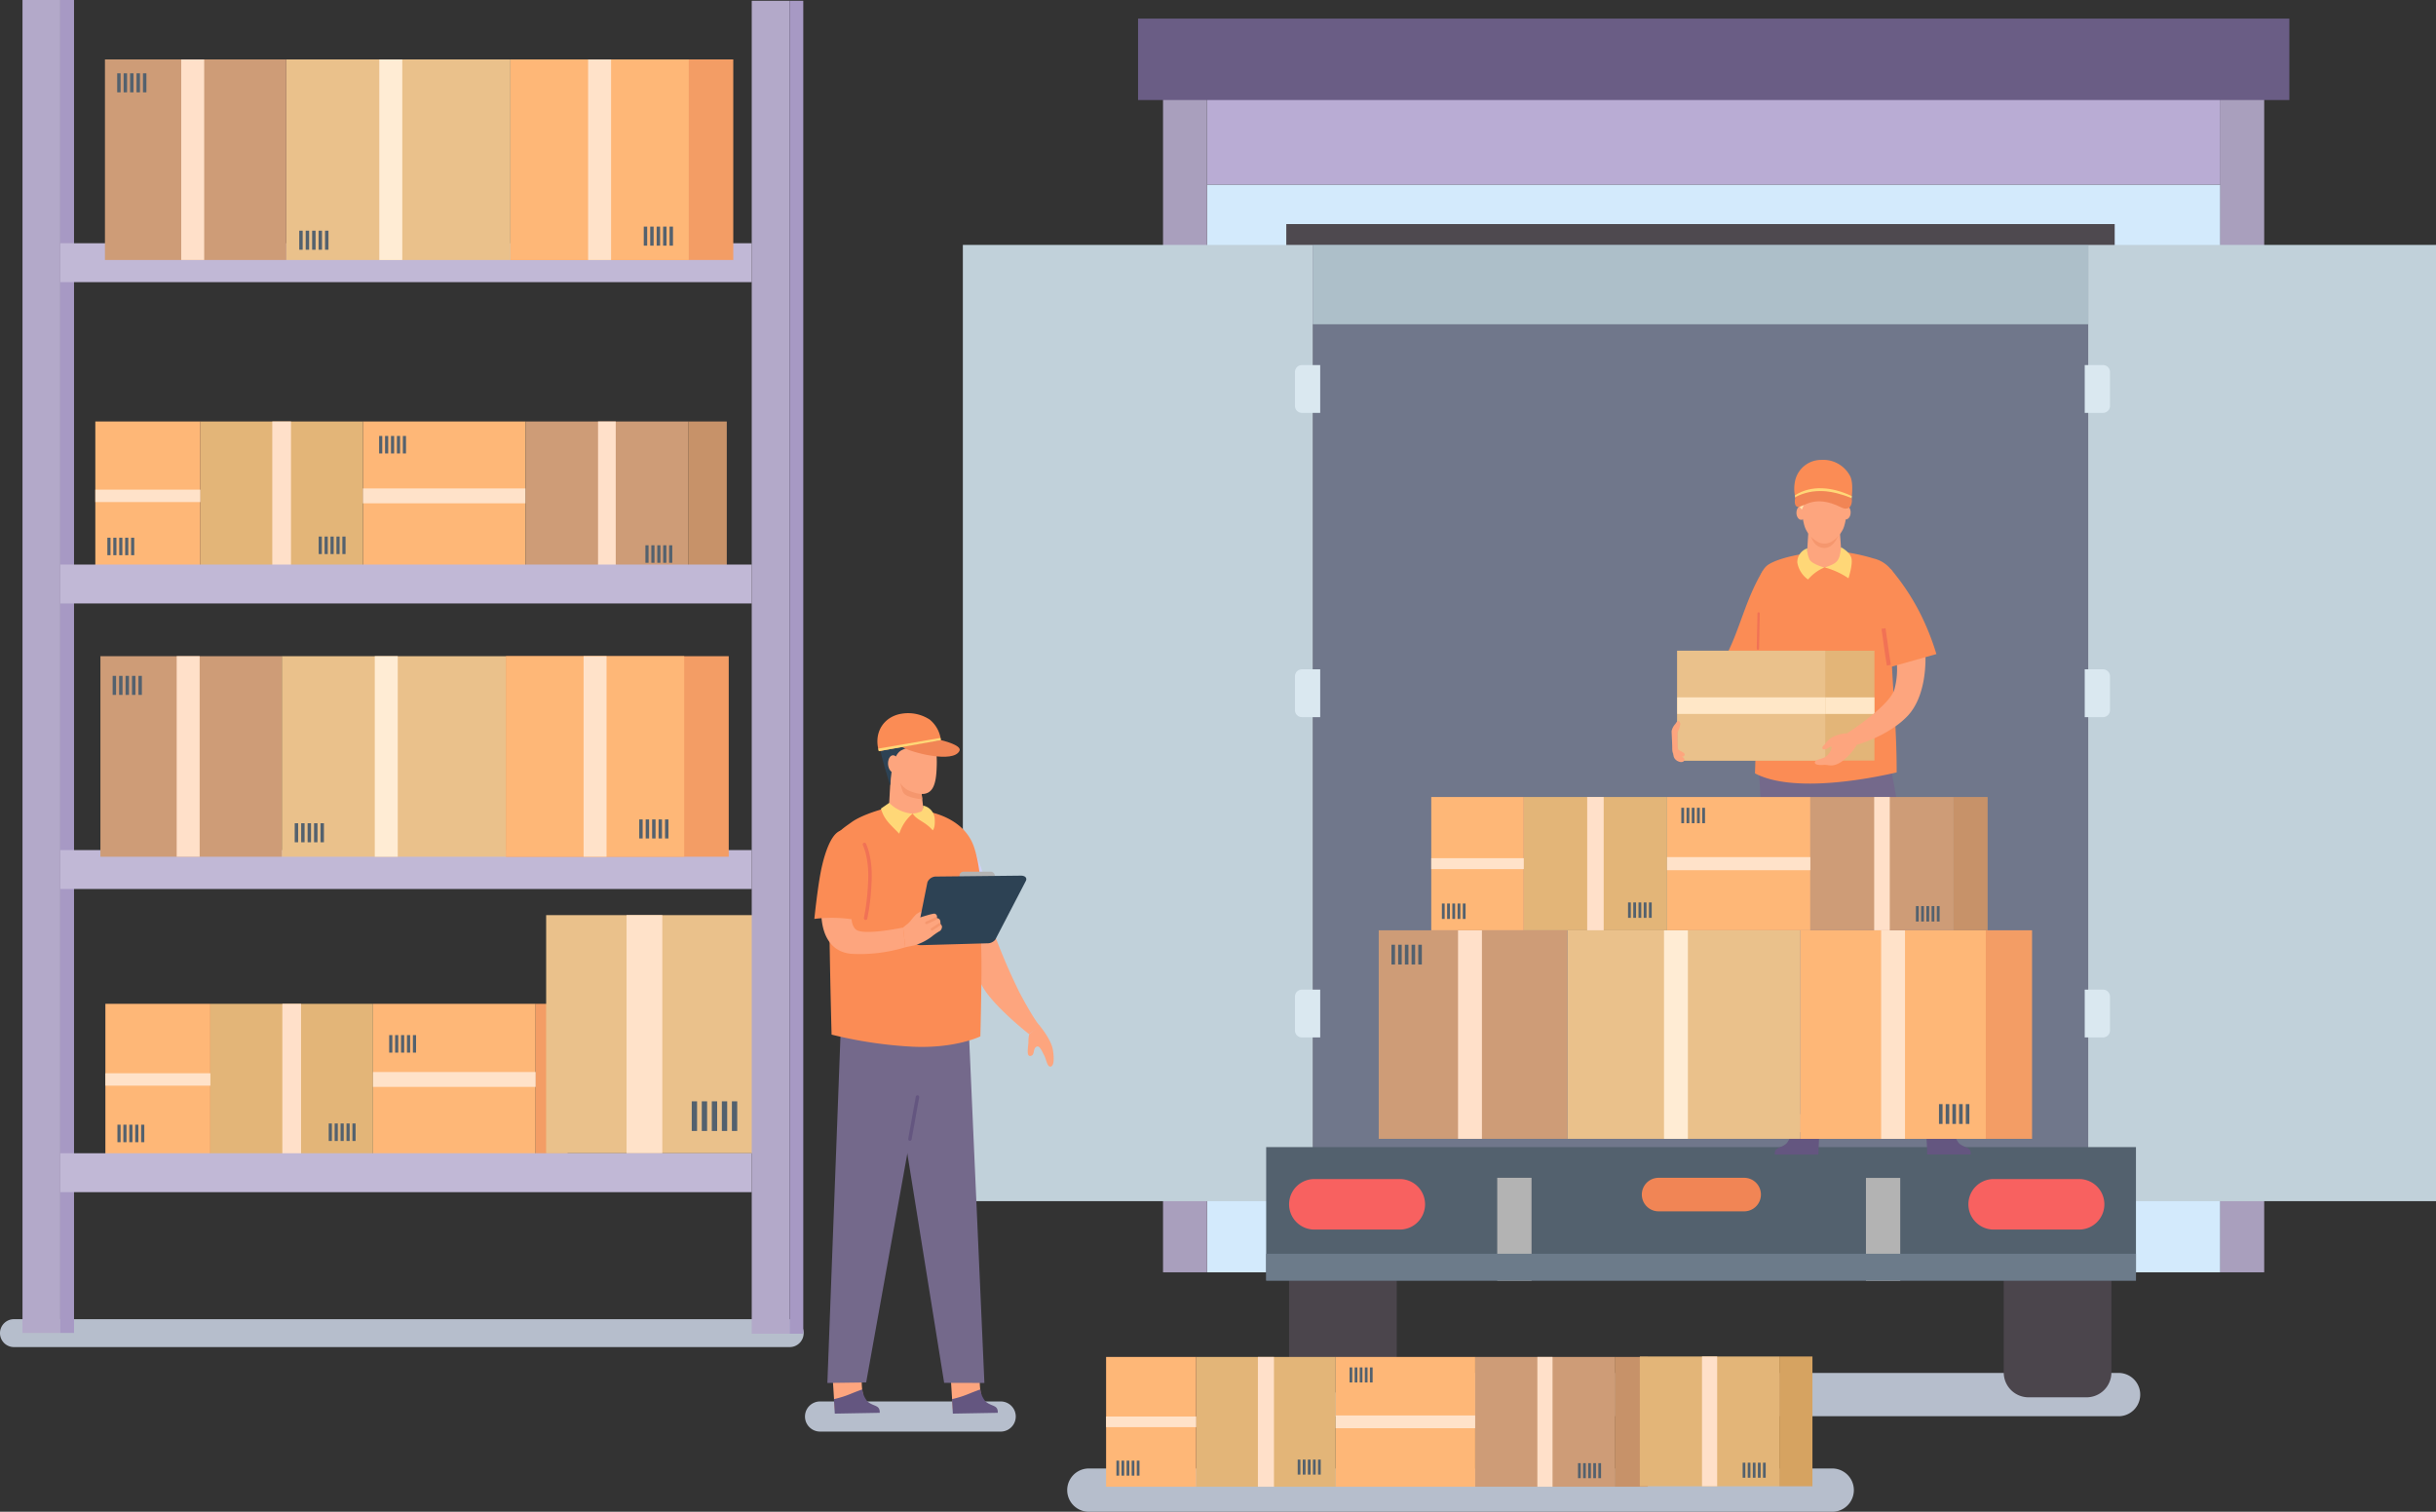 <svg xmlns="http://www.w3.org/2000/svg" width="505" height="313.456" viewBox="0 0 505 313.456">
  <rect x="0" y="0" width="505" height="313.456" fill="#333333" stroke="none"/>
  <g id="Grupo_78454" data-name="Grupo 78454" transform="translate(-979.845 -359.118)">
    <path id="Trazado_176802" data-name="Trazado 176802" d="M1611.265,1557.154h37.449a3.124,3.124,0,0,1,0,6.248h-37.449a3.124,3.124,0,0,1,0-6.248Z" transform="translate(-461.417 -907.454)" fill="#b6becc" fill-rule="evenodd"/>
    <g id="Grupo_78426" data-name="Grupo 78426" transform="translate(979.845 359.118)">
      <path id="Trazado_176803" data-name="Trazado 176803" d="M982.738,1492.93h160.82a2.893,2.893,0,0,1,0,5.786H982.738a2.893,2.893,0,0,1,0-5.786Z" transform="translate(-979.845 -1219.406)" fill="#b6becc" fill-rule="evenodd"/>
      <g id="Grupo_78425" data-name="Grupo 78425" transform="translate(4.664 0)">
        <rect id="Rectángulo_21634" data-name="Rectángulo 21634" width="33.712" height="31.367" transform="translate(70.579 87.391)" fill="#feb777"/>
        <rect id="Rectángulo_21635" data-name="Rectángulo 21635" width="33.712" height="31.367" transform="translate(72.665 208.136)" fill="#feb777"/>
        <rect id="Rectángulo_21636" data-name="Rectángulo 21636" width="6.629" height="31.367" transform="translate(106.376 208.136)" fill="#f39d65"/>
        <rect id="Rectángulo_21637" data-name="Rectángulo 21637" width="33.712" height="31.367" transform="translate(36.866 87.391)" fill="#e3b578"/>
        <rect id="Rectángulo_21638" data-name="Rectángulo 21638" width="33.713" height="31.367" transform="translate(38.952 208.136)" fill="#e3b578"/>
        <rect id="Rectángulo_21639" data-name="Rectángulo 21639" width="21.77" height="31.367" transform="translate(15.097 87.391)" fill="#feb777"/>
        <rect id="Rectángulo_21640" data-name="Rectángulo 21640" width="21.77" height="31.367" transform="translate(17.182 208.136)" fill="#feb777"/>
        <rect id="Rectángulo_21641" data-name="Rectángulo 21641" width="21.77" height="2.574" transform="translate(15.097 101.526)" fill="#ffe2c9"/>
        <rect id="Rectángulo_21642" data-name="Rectángulo 21642" width="21.77" height="2.574" transform="translate(17.182 222.533)" fill="#ffe2c9"/>
        <rect id="Rectángulo_21643" data-name="Rectángulo 21643" width="3.88" height="31.367" transform="translate(51.783 87.391)" fill="#ffe0c9"/>
        <rect id="Rectángulo_21644" data-name="Rectángulo 21644" width="3.88" height="31.367" transform="translate(53.868 208.136)" fill="#ffe0c9"/>
        <rect id="Rectángulo_21645" data-name="Rectángulo 21645" width="33.712" height="3.082" transform="translate(70.579 101.276)" fill="#ffe2c9"/>
        <rect id="Rectángulo_21646" data-name="Rectángulo 21646" width="33.712" height="3.082" transform="translate(72.665 222.278)" fill="#ffe2c9"/>
        <g id="Grupo_78411" data-name="Grupo 78411" transform="translate(104.291 87.391)">
          <rect id="Rectángulo_21647" data-name="Rectángulo 21647" width="33.713" height="31.367" fill="#ce9c77"/>
          <rect id="Rectángulo_21648" data-name="Rectángulo 21648" width="3.666" height="31.367" transform="translate(15.024)" fill="#ffe0c9"/>
          <rect id="Rectángulo_21649" data-name="Rectángulo 21649" width="8" height="31.367" transform="translate(33.713)" fill="#c79269"/>
          <g id="Grupo_78410" data-name="Grupo 78410" transform="translate(24.845 25.671)">
            <rect id="Rectángulo_21650" data-name="Rectángulo 21650" width="0.652" height="3.629" transform="translate(4.917)" fill="#53616e"/>
            <rect id="Rectángulo_21651" data-name="Rectángulo 21651" width="0.652" height="3.629" transform="translate(3.688)" fill="#53616e"/>
            <rect id="Rectángulo_21652" data-name="Rectángulo 21652" width="0.652" height="3.629" transform="translate(2.459)" fill="#53616e"/>
            <rect id="Rectángulo_21653" data-name="Rectángulo 21653" width="0.652" height="3.629" transform="translate(1.23)" fill="#53616e"/>
            <rect id="Rectángulo_21654" data-name="Rectángulo 21654" width="0.652" height="3.629" fill="#53616e"/>
          </g>
        </g>
        <g id="Grupo_78412" data-name="Grupo 78412" transform="translate(73.933 90.393)">
          <rect id="Rectángulo_21655" data-name="Rectángulo 21655" width="0.652" height="3.629" transform="translate(4.917)" fill="#53616e"/>
          <rect id="Rectángulo_21656" data-name="Rectángulo 21656" width="0.652" height="3.629" transform="translate(3.688)" fill="#53616e"/>
          <rect id="Rectángulo_21657" data-name="Rectángulo 21657" width="0.653" height="3.629" transform="translate(2.459)" fill="#53616e"/>
          <rect id="Rectángulo_21658" data-name="Rectángulo 21658" width="0.653" height="3.629" transform="translate(1.229)" fill="#53616e"/>
          <rect id="Rectángulo_21659" data-name="Rectángulo 21659" width="0.652" height="3.629" fill="#53616e"/>
        </g>
        <g id="Grupo_78413" data-name="Grupo 78413" transform="translate(76.018 214.625)">
          <rect id="Rectángulo_21660" data-name="Rectángulo 21660" width="0.652" height="3.629" transform="translate(4.917)" fill="#53616e"/>
          <rect id="Rectángulo_21661" data-name="Rectángulo 21661" width="0.652" height="3.629" transform="translate(3.688)" fill="#53616e"/>
          <rect id="Rectángulo_21662" data-name="Rectángulo 21662" width="0.653" height="3.629" transform="translate(2.459)" fill="#53616e"/>
          <rect id="Rectángulo_21663" data-name="Rectángulo 21663" width="0.652" height="3.629" transform="translate(1.23)" fill="#53616e"/>
          <rect id="Rectángulo_21664" data-name="Rectángulo 21664" width="0.653" height="3.629" fill="#53616e"/>
        </g>
        <g id="Grupo_78414" data-name="Grupo 78414" transform="translate(61.397 111.252)">
          <rect id="Rectángulo_21665" data-name="Rectángulo 21665" width="0.653" height="3.629" transform="translate(4.917)" fill="#53616e"/>
          <rect id="Rectángulo_21666" data-name="Rectángulo 21666" width="0.652" height="3.629" transform="translate(3.688)" fill="#53616e"/>
          <rect id="Rectángulo_21667" data-name="Rectángulo 21667" width="0.653" height="3.629" transform="translate(2.458)" fill="#53616e"/>
          <rect id="Rectángulo_21668" data-name="Rectángulo 21668" width="0.653" height="3.629" transform="translate(1.229)" fill="#53616e"/>
          <rect id="Rectángulo_21669" data-name="Rectángulo 21669" width="0.652" height="3.629" fill="#53616e"/>
        </g>
        <g id="Grupo_78415" data-name="Grupo 78415" transform="translate(63.482 232.945)">
          <rect id="Rectángulo_21670" data-name="Rectángulo 21670" width="0.652" height="3.629" transform="translate(4.917)" fill="#53616e"/>
          <rect id="Rectángulo_21671" data-name="Rectángulo 21671" width="0.653" height="3.629" transform="translate(3.688)" fill="#53616e"/>
          <rect id="Rectángulo_21672" data-name="Rectángulo 21672" width="0.652" height="3.629" transform="translate(2.459)" fill="#53616e"/>
          <rect id="Rectángulo_21673" data-name="Rectángulo 21673" width="0.652" height="3.629" transform="translate(1.229)" fill="#53616e"/>
          <rect id="Rectángulo_21674" data-name="Rectángulo 21674" width="0.653" height="3.629" fill="#53616e"/>
        </g>
        <g id="Grupo_78416" data-name="Grupo 78416" transform="translate(17.595 111.489)">
          <rect id="Rectángulo_21675" data-name="Rectángulo 21675" width="0.653" height="3.629" transform="translate(4.917)" fill="#53616e"/>
          <rect id="Rectángulo_21676" data-name="Rectángulo 21676" width="0.652" height="3.629" transform="translate(3.688)" fill="#53616e"/>
          <rect id="Rectángulo_21677" data-name="Rectángulo 21677" width="0.652" height="3.629" transform="translate(2.459)" fill="#53616e"/>
          <rect id="Rectángulo_21678" data-name="Rectángulo 21678" width="0.652" height="3.629" transform="translate(1.229)" fill="#53616e"/>
          <rect id="Rectángulo_21679" data-name="Rectángulo 21679" width="0.652" height="3.629" fill="#53616e"/>
        </g>
        <g id="Grupo_78417" data-name="Grupo 78417" transform="translate(19.681 233.198)">
          <rect id="Rectángulo_21680" data-name="Rectángulo 21680" width="0.652" height="3.629" transform="translate(4.917)" fill="#53616e"/>
          <rect id="Rectángulo_21681" data-name="Rectángulo 21681" width="0.652" height="3.629" transform="translate(3.688)" fill="#53616e"/>
          <rect id="Rectángulo_21682" data-name="Rectángulo 21682" width="0.652" height="3.629" transform="translate(2.459)" fill="#53616e"/>
          <rect id="Rectángulo_21683" data-name="Rectángulo 21683" width="0.652" height="3.629" transform="translate(1.229)" fill="#53616e"/>
          <rect id="Rectángulo_21684" data-name="Rectángulo 21684" width="0.653" height="3.629" fill="#53616e"/>
        </g>
        <rect id="Rectángulo_21685" data-name="Rectángulo 21685" width="45.214" height="49.38" transform="translate(108.556 189.746)" fill="#eac18b"/>
        <rect id="Rectángulo_21686" data-name="Rectángulo 21686" width="7.413" height="49.38" transform="translate(125.224 189.746)" fill="#ffe2c9"/>
        <g id="Grupo_78418" data-name="Grupo 78418" transform="translate(138.738 228.355)">
          <rect id="Rectángulo_21687" data-name="Rectángulo 21687" width="1.105" height="6.144" transform="translate(8.325)" fill="#53616e"/>
          <rect id="Rectángulo_21688" data-name="Rectángulo 21688" width="1.105" height="6.144" transform="translate(6.244)" fill="#53616e"/>
          <rect id="Rectángulo_21689" data-name="Rectángulo 21689" width="1.105" height="6.144" transform="translate(4.162)" fill="#53616e"/>
          <rect id="Rectángulo_21690" data-name="Rectángulo 21690" width="1.105" height="6.144" transform="translate(2.081)" fill="#53616e"/>
          <rect id="Rectángulo_21691" data-name="Rectángulo 21691" width="1.105" height="6.144" fill="#53616e"/>
        </g>
        <rect id="Rectángulo_21692" data-name="Rectángulo 21692" width="7.849" height="276.376" fill="#b3a9c9"/>
        <rect id="Rectángulo_21693" data-name="Rectángulo 21693" width="7.849" height="276.376" transform="translate(151.177 0.161)" fill="#b3a9c9"/>
        <rect id="Rectángulo_21694" data-name="Rectángulo 21694" width="2.833" height="276.376" transform="translate(7.849)" fill="#a799c4"/>
        <rect id="Rectángulo_21695" data-name="Rectángulo 21695" width="2.833" height="276.376" transform="translate(159.027 0.161)" fill="#a799c4"/>
        <rect id="Rectángulo_21696" data-name="Rectángulo 21696" width="143.328" height="8.066" transform="translate(7.849 117.058)" fill="#c1b8d6"/>
        <rect id="Rectángulo_21697" data-name="Rectángulo 21697" width="143.328" height="8.066" transform="translate(7.849 50.434)" fill="#c1b8d6"/>
        <rect id="Rectángulo_21698" data-name="Rectángulo 21698" width="143.328" height="8.066" transform="translate(7.849 176.261)" fill="#c1b8d6"/>
        <rect id="Rectángulo_21699" data-name="Rectángulo 21699" width="143.328" height="8.066" transform="translate(7.849 239.12)" fill="#c1b8d6"/>
        <rect id="Rectángulo_21700" data-name="Rectángulo 21700" width="46.196" height="41.584" transform="translate(100.213 136.055)" fill="#f39d65"/>
        <rect id="Rectángulo_21701" data-name="Rectángulo 21701" width="46.196" height="41.584" transform="translate(101.153 12.322)" fill="#f39d65"/>
        <rect id="Rectángulo_21702" data-name="Rectángulo 21702" width="36.967" height="41.584" transform="translate(100.213 136.055)" fill="#feb777"/>
        <rect id="Rectángulo_21703" data-name="Rectángulo 21703" width="36.967" height="41.584" transform="translate(101.153 12.322)" fill="#feb777"/>
        <rect id="Rectángulo_21704" data-name="Rectángulo 21704" width="4.761" height="41.584" transform="translate(116.317 136.055)" fill="#ffe2c9"/>
        <rect id="Rectángulo_21705" data-name="Rectángulo 21705" width="4.761" height="41.584" transform="translate(117.257 12.322)" fill="#ffe2c9"/>
        <g id="Grupo_78419" data-name="Grupo 78419" transform="translate(127.854 169.901)">
          <rect id="Rectángulo_21706" data-name="Rectángulo 21706" width="0.71" height="3.946" transform="translate(5.346)" fill="#53616e"/>
          <rect id="Rectángulo_21707" data-name="Rectángulo 21707" width="0.71" height="3.946" transform="translate(4.01)" fill="#53616e"/>
          <rect id="Rectángulo_21708" data-name="Rectángulo 21708" width="0.71" height="3.946" transform="translate(2.673)" fill="#53616e"/>
          <rect id="Rectángulo_21709" data-name="Rectángulo 21709" width="0.709" height="3.946" transform="translate(1.337)" fill="#53616e"/>
          <rect id="Rectángulo_21710" data-name="Rectángulo 21710" width="0.71" height="3.946" fill="#53616e"/>
        </g>
        <g id="Grupo_78420" data-name="Grupo 78420" transform="translate(128.793 46.987)">
          <rect id="Rectángulo_21711" data-name="Rectángulo 21711" width="0.71" height="3.946" transform="translate(5.346)" fill="#53616e"/>
          <rect id="Rectángulo_21712" data-name="Rectángulo 21712" width="0.71" height="3.946" transform="translate(4.01)" fill="#53616e"/>
          <rect id="Rectángulo_21713" data-name="Rectángulo 21713" width="0.709" height="3.946" transform="translate(2.674)" fill="#53616e"/>
          <rect id="Rectángulo_21714" data-name="Rectángulo 21714" width="0.71" height="3.946" transform="translate(1.337)" fill="#53616e"/>
          <rect id="Rectángulo_21715" data-name="Rectángulo 21715" width="0.709" height="3.946" fill="#53616e"/>
        </g>
        <rect id="Rectángulo_21716" data-name="Rectángulo 21716" width="46.464" height="41.584" transform="translate(53.75 136.055)" fill="#eac18b"/>
        <rect id="Rectángulo_21717" data-name="Rectángulo 21717" width="46.464" height="41.584" transform="translate(54.69 12.322)" fill="#eac18b"/>
        <rect id="Rectángulo_21718" data-name="Rectángulo 21718" width="37.598" height="41.584" transform="translate(16.152 136.055)" fill="#ce9c77"/>
        <rect id="Rectángulo_21719" data-name="Rectángulo 21719" width="37.598" height="41.584" transform="translate(17.092 12.322)" fill="#ce9c77"/>
        <rect id="Rectángulo_21720" data-name="Rectángulo 21720" width="4.761" height="41.584" transform="translate(73.03 136.055)" fill="#ffecd4"/>
        <rect id="Rectángulo_21721" data-name="Rectángulo 21721" width="4.761" height="41.584" transform="translate(73.969 12.322)" fill="#ffecd4"/>
        <rect id="Rectángulo_21722" data-name="Rectángulo 21722" width="4.761" height="41.584" transform="translate(31.965 136.055)" fill="#ffe0c9"/>
        <rect id="Rectángulo_21723" data-name="Rectángulo 21723" width="4.761" height="41.584" transform="translate(32.904 12.322)" fill="#ffe0c9"/>
        <g id="Grupo_78421" data-name="Grupo 78421" transform="translate(56.432 170.693)">
          <rect id="Rectángulo_21724" data-name="Rectángulo 21724" width="0.71" height="3.946" transform="translate(5.347)" fill="#53616e"/>
          <rect id="Rectángulo_21725" data-name="Rectángulo 21725" width="0.709" height="3.946" transform="translate(4.01)" fill="#53616e"/>
          <rect id="Rectángulo_21726" data-name="Rectángulo 21726" width="0.71" height="3.946" transform="translate(2.673)" fill="#53616e"/>
          <rect id="Rectángulo_21727" data-name="Rectángulo 21727" width="0.71" height="3.946" transform="translate(1.337)" fill="#53616e"/>
          <rect id="Rectángulo_21728" data-name="Rectángulo 21728" width="0.709" height="3.946" fill="#53616e"/>
        </g>
        <g id="Grupo_78422" data-name="Grupo 78422" transform="translate(57.372 47.832)">
          <rect id="Rectángulo_21729" data-name="Rectángulo 21729" width="0.71" height="3.946" transform="translate(5.347)" fill="#53616e"/>
          <rect id="Rectángulo_21730" data-name="Rectángulo 21730" width="0.709" height="3.946" transform="translate(4.01)" fill="#53616e"/>
          <rect id="Rectángulo_21731" data-name="Rectángulo 21731" width="0.71" height="3.946" transform="translate(2.673)" fill="#53616e"/>
          <rect id="Rectángulo_21732" data-name="Rectángulo 21732" width="0.71" height="3.946" transform="translate(1.337)" fill="#53616e"/>
          <rect id="Rectángulo_21733" data-name="Rectángulo 21733" width="0.71" height="3.946" fill="#53616e"/>
        </g>
        <g id="Grupo_78423" data-name="Grupo 78423" transform="translate(18.69 140.137)">
          <rect id="Rectángulo_21734" data-name="Rectángulo 21734" width="0.709" height="3.946" transform="translate(5.347)" fill="#53616e"/>
          <rect id="Rectángulo_21735" data-name="Rectángulo 21735" width="0.709" height="3.946" transform="translate(4.011)" fill="#53616e"/>
          <rect id="Rectángulo_21736" data-name="Rectángulo 21736" width="0.709" height="3.946" transform="translate(2.674)" fill="#53616e"/>
          <rect id="Rectángulo_21737" data-name="Rectángulo 21737" width="0.71" height="3.946" transform="translate(1.337)" fill="#53616e"/>
          <rect id="Rectángulo_21738" data-name="Rectángulo 21738" width="0.71" height="3.946" fill="#53616e"/>
        </g>
        <g id="Grupo_78424" data-name="Grupo 78424" transform="translate(19.63 15.2)">
          <rect id="Rectángulo_21739" data-name="Rectángulo 21739" width="0.709" height="3.946" transform="translate(5.347)" fill="#53616e"/>
          <rect id="Rectángulo_21740" data-name="Rectángulo 21740" width="0.709" height="3.946" transform="translate(4.01)" fill="#53616e"/>
          <rect id="Rectángulo_21741" data-name="Rectángulo 21741" width="0.71" height="3.946" transform="translate(2.673)" fill="#53616e"/>
          <rect id="Rectángulo_21742" data-name="Rectángulo 21742" width="0.71" height="3.946" transform="translate(1.337)" fill="#53616e"/>
          <rect id="Rectángulo_21743" data-name="Rectángulo 21743" width="0.709" height="3.946" fill="#53616e"/>
        </g>
      </g>
    </g>
    <g id="Grupo_78439" data-name="Grupo 78439" transform="translate(1179.452 346.723)">
      <path id="Trazado_176804" data-name="Trazado 176804" d="M1947.751,1534.89h178.817a4.489,4.489,0,0,1,0,8.978H1947.751a4.489,4.489,0,0,1,0-8.978Z" transform="translate(-1886.981 -1237.826)" fill="#b6becc" fill-rule="evenodd"/>
      <g id="Grupo_78438" data-name="Grupo 78438" transform="translate(0)">
        <rect id="Rectángulo_21744" data-name="Rectángulo 21744" width="210.094" height="225.531" transform="translate(50.61 50.671)" fill="#d3eafc"/>
        <rect id="Rectángulo_21745" data-name="Rectángulo 21745" width="210.094" height="29.405" transform="translate(50.61 21.266)" fill="#b9acd4"/>
        <rect id="Rectángulo_21746" data-name="Rectángulo 21746" width="9.112" height="254.936" transform="translate(41.498 21.266)" fill="#a99fbd"/>
        <rect id="Rectángulo_21747" data-name="Rectángulo 21747" width="9.112" height="256.229" transform="translate(260.665 19.972)" fill="#a99fbd"/>
        <rect id="Rectángulo_21748" data-name="Rectángulo 21748" width="238.671" height="16.884" transform="translate(36.321 16.252)" fill="#6a5d85"/>
        <g id="Grupo_78437" data-name="Grupo 78437" transform="translate(0 58.854)">
          <path id="Trazado_176805" data-name="Trazado 176805" d="M2548.911,1322.658h12.059a5.148,5.148,0,0,1,5.129,5.131v51.164a5.148,5.148,0,0,1-5.129,5.13h-12.059a5.148,5.148,0,0,1-5.13-5.13v-51.164A5.148,5.148,0,0,1,2548.911,1322.658Z" transform="translate(-2327.999 -1140.818)" fill="#4b454c" fill-rule="evenodd"/>
          <path id="Trazado_176806" data-name="Trazado 176806" d="M1991.117,1318.891h12.057a5.145,5.145,0,0,1,5.13,5.131v51.163a5.145,5.145,0,0,1-5.13,5.13h-12.057a5.145,5.145,0,0,1-5.13-5.13v-51.163A5.145,5.145,0,0,1,1991.117,1318.891Z" transform="translate(-1918.358 -1138.052)" fill="#4b454c" fill-rule="evenodd"/>
          <rect id="Rectángulo_21749" data-name="Rectángulo 21749" width="171.733" height="216.269" transform="translate(67.05)" fill="#4e494f"/>
          <rect id="Rectángulo_21750" data-name="Rectángulo 21750" width="160.759" height="198.27" transform="translate(72.536 4.322)" fill="#70778b"/>
          <rect id="Rectángulo_21751" data-name="Rectángulo 21751" width="160.759" height="16.452" transform="translate(72.536 4.323)" fill="#adbfc9"/>
          <rect id="Rectángulo_21752" data-name="Rectángulo 21752" width="72.536" height="198.27" transform="translate(0 4.323)" fill="#c1d1da"/>
          <rect id="Rectángulo_21753" data-name="Rectángulo 21753" width="72.101" height="198.27" transform="translate(233.292 4.323)" fill="#c1d1da"/>
          <rect id="Rectángulo_21754" data-name="Rectángulo 21754" width="180.313" height="27.683" transform="translate(62.879 191.386)" fill="#53616e"/>
          <path id="Rectángulo_21755" data-name="Rectángulo 21755" d="M5.238,0H22.952a5.237,5.237,0,0,1,5.237,5.237v0a5.237,5.237,0,0,1-5.237,5.237H5.237A5.237,5.237,0,0,1,0,5.238v0A5.238,5.238,0,0,1,5.238,0Z" transform="translate(67.63 198.01)" fill="#f86160"/>
          <path id="Rectángulo_21756" data-name="Rectángulo 21756" d="M5.237,0H22.953a5.236,5.236,0,0,1,5.236,5.236v0a5.237,5.237,0,0,1-5.237,5.237H5.237A5.237,5.237,0,0,1,0,5.237v0A5.237,5.237,0,0,1,5.237,0Z" transform="translate(208.454 198.01)" fill="#f86160"/>
          <rect id="Rectángulo_21757" data-name="Rectángulo 21757" width="7.108" height="21.32" transform="translate(110.782 197.749)" fill="#b3b3b3"/>
          <rect id="Rectángulo_21758" data-name="Rectángulo 21758" width="7.108" height="21.32" transform="translate(187.217 197.772)" fill="#b3b3b3"/>
          <path id="Trazado_176807" data-name="Trazado 176807" d="M2264.8,1382.555h17.733a3.478,3.478,0,1,1,0,6.956H2264.8a3.478,3.478,0,1,1,0-6.956Z" transform="translate(-2120.565 -1184.806)" fill="#f18555" fill-rule="evenodd"/>
          <rect id="Rectángulo_21759" data-name="Rectángulo 21759" width="180.313" height="5.57" transform="translate(62.879 213.499)" fill="#6c7b8a"/>
          <path id="Trazado_176808" data-name="Trazado 176808" d="M1992.013,678.374h3.788v9.914h-3.788a1.453,1.453,0,0,1-1.449-1.449v-7.015A1.454,1.454,0,0,1,1992.013,678.374Z" transform="translate(-1921.719 -649.14)" fill="#dae8f0" fill-rule="evenodd"/>
          <path id="Trazado_176809" data-name="Trazado 176809" d="M2610.789,678.374H2607v9.914h3.789a1.453,1.453,0,0,0,1.449-1.449v-7.015A1.453,1.453,0,0,0,2610.789,678.374Z" transform="translate(-2374.427 -649.14)" fill="#dae8f0" fill-rule="evenodd"/>
          <path id="Trazado_176810" data-name="Trazado 176810" d="M1992.013,943.474h3.788v9.914h-3.788a1.454,1.454,0,0,1-1.449-1.449v-7.015A1.454,1.454,0,0,1,1992.013,943.474Z" transform="translate(-1921.719 -851.154)" fill="#dae8f0" fill-rule="evenodd"/>
          <path id="Trazado_176811" data-name="Trazado 176811" d="M2610.789,943.474H2607v9.914h3.789a1.453,1.453,0,0,0,1.449-1.449v-7.015A1.453,1.453,0,0,0,2610.789,943.474Z" transform="translate(-2374.427 -851.154)" fill="#dae8f0" fill-rule="evenodd"/>
          <path id="Trazado_176812" data-name="Trazado 176812" d="M1992.013,1213.364h3.788v9.914h-3.788a1.453,1.453,0,0,1-1.449-1.449v-7.015A1.454,1.454,0,0,1,1992.013,1213.364Z" transform="translate(-1921.719 -1054.631)" fill="#dae8f0" fill-rule="evenodd"/>
          <path id="Trazado_176813" data-name="Trazado 176813" d="M2610.789,1213.364H2607v9.914h3.789a1.453,1.453,0,0,0,1.449-1.449v-7.015A1.453,1.453,0,0,0,2610.789,1213.364Z" transform="translate(-2374.427 -1054.631)" fill="#dae8f0" fill-rule="evenodd"/>
          <g id="Grupo_78429" data-name="Grupo 78429" transform="translate(146.928 48.899)">
            <path id="Trazado_176814" data-name="Trazado 176814" d="M2376.53,1297.112l.4,3.769,5.789.3.009-4.069Z" transform="translate(-2352.099 -1161.564)" fill="#fda57e" fill-rule="evenodd"/>
            <path id="Trazado_176815" data-name="Trazado 176815" d="M2477.574,1295.938l1.521,4.367,5.8-.312-.9-4.054Z" transform="translate(-2426.305 -1160.701)" fill="#fda57e" fill-rule="evenodd"/>
            <path id="Trazado_176816" data-name="Trazado 176816" d="M2483.428,1313.818l.07,2.1h9.032c.058-1.635-1.113-1.209-2.407-2.275a4.508,4.508,0,0,1-1.027-2.444l-5.8.313Z" transform="translate(-2430.51 -1171.91)" fill="#645680" fill-rule="evenodd"/>
            <path id="Trazado_176817" data-name="Trazado 176817" d="M2374.191,1313.92l-.074,2.106h-9.044c-.041-1.637,1.108-1.209,2.4-2.275a4.588,4.588,0,0,0,1.042-2.447l5.789.3Z" transform="translate(-2343.684 -1171.986)" fill="#645680" fill-rule="evenodd"/>
            <path id="Trazado_176818" data-name="Trazado 176818" d="M2352.4,1025.329s2.392,38.953,2.6,41.971,2.5,30.32,2.5,30.32h8.789l1.4-70.781Z" transform="translate(-2334.375 -961.968)" fill="#74698b" fill-rule="evenodd"/>
            <path id="Trazado_176819" data-name="Trazado 176819" d="M2388.036,1025.528l22.493,72.135h8.295l-12.846-71.978Z" transform="translate(-2360.549 -962.114)" fill="#74698b" fill-rule="evenodd"/>
            <path id="Trazado_176820" data-name="Trazado 176820" d="M2334.4,873.531c-3.613,6.037-4.687,12.1-7.66,17.72l8.373.988s.416-12.17.364-14.146A16.506,16.506,0,0,0,2334.4,873.531Z" transform="translate(-2315.535 -850.488)" fill="#fb8c55" fill-rule="evenodd"/>
            <path id="Trazado_176821" data-name="Trazado 176821" d="M2361.242,858.343s-5.885.688-8.711,2.38c-2.86,1.707-2.38,7.291-2.38,11.116,0,10.467-.173,21.392-.539,32.257,7.3,3.854,21.491,1.626,29.374-.193.041-11.151-1.4-22.693-1.331-33.657.029-3.656,1.4-6.12.961-7.115a6.5,6.5,0,0,0-4.43-3.593,39.182,39.182,0,0,0-7.256-1.48A44.458,44.458,0,0,0,2361.242,858.343Z" transform="translate(-2332.329 -839.103)" fill="#fb8c55" fill-rule="evenodd"/>
            <path id="Trazado_176822" data-name="Trazado 176822" d="M2382.971,825.532c.544,0,.993-.668.993-1.451,0-.81-.449-1.452-.993-1.452s-1,.642-1,1.452C2381.97,824.865,2382.419,825.532,2382.971,825.532Z" transform="translate(-2356.094 -813.107)" fill="#fda57e" fill-rule="evenodd"/>
            <path id="Trazado_176823" data-name="Trazado 176823" d="M2417.844,825.194c.528,0,.977-.655.977-1.451s-.449-1.452-.977-1.452c-.564,0-1,.642-1,1.452S2417.28,825.194,2417.844,825.194Z" transform="translate(-2381.704 -812.857)" fill="#fda57e" fill-rule="evenodd"/>
            <path id="Trazado_176824" data-name="Trazado 176824" d="M2389.718,838.8s-.226,3.9-.341,5.275l-.3.141a2.989,2.989,0,0,0,1.957,2.43,5.016,5.016,0,0,0,4.395-.2,3.41,3.41,0,0,0,1.364-2.649,1.45,1.45,0,0,0-.337-.053c-.029-1.521-.37-5.262-.37-5.262Z" transform="translate(-2361.316 -824.755)" fill="#fda57e" fill-rule="evenodd"/>
            <path id="Trazado_176825" data-name="Trazado 176825" d="M2392.208,840.207l-.058.511c.2,1.024.712,3.185,2.7,3.528,2.587.44,3.655-3.485,3.655-3.485Z" transform="translate(-2363.57 -826.015)" fill="#f5976e" fill-rule="evenodd"/>
            <path id="Trazado_176826" data-name="Trazado 176826" d="M2384.869,804.474c0,.424.3,6.23,1.261,7.848a5.924,5.924,0,0,0,2.221,2.338,2.938,2.938,0,0,0,3.147-.014,6.182,6.182,0,0,0,2.159-2.324c.96-1.618,1.257-7.424,1.257-7.848a8.272,8.272,0,0,0-3-2.415,7.514,7.514,0,0,0-1.71-.3v-.026h-.618v.026a7.468,7.468,0,0,0-1.706.3A8.264,8.264,0,0,0,2384.869,804.474Z" transform="translate(-2358.223 -797.764)" fill="#fda57e" fill-rule="evenodd"/>
            <path id="Trazado_176827" data-name="Trazado 176827" d="M2382.717,799.7a4.956,4.956,0,0,1-1.244-3.327c.115-1.889-.079-2.517.667-3.468,1.339-1.734,3.882-3.493,6.461-2,1.595.938,1.747-.064,2.917,1.066s.977,1.529,1.389,3.3c.383,1.772-.812,4.354-.812,4.354a4.121,4.121,0,0,0-.729-2.26,12.085,12.085,0,0,1-1.121-2.068c-.219-.411-.692-.09-1.644.462-.989.578-1.092.154-2.736.578s-1.838.09-2.324,1.348C2383.08,798.956,2382.717,799.7,2382.717,799.7Z" transform="translate(-2355.724 -789.395)" fill="#ffe2a9" fill-rule="evenodd"/>
            <path id="Trazado_176828" data-name="Trazado 176828" d="M2351.158,905.923a.235.235,0,1,1,.47,0l-.14,7.309a.241.241,0,0,1-.482-.012Z" transform="translate(-2333.354 -874.099)" fill="#f17255" fill-rule="evenodd"/>
            <path id="Trazado_176829" data-name="Trazado 176829" d="M2392.125,794.815s.466-3.028-.22-4.558a6.282,6.282,0,0,0-6.041-3.482,5.519,5.519,0,0,0-5.421,4.3,7.863,7.863,0,0,0,.047,3.563C2384.548,791.992,2388.635,793.776,2392.125,794.815Z" transform="translate(-2354.833 -786.774)" fill="#fb8c55" fill-rule="evenodd"/>
            <path id="Trazado_176830" data-name="Trazado 176830" d="M2392.477,811.056s.053-.313.066-.537c-4.075-1.94-8.456-2.341-11.81-.139.031.167.064.335.107.5C2385.408,808.325,2389.3,810.054,2392.477,811.056Z" transform="translate(-2355.186 -803.016)" fill="#ffd777" fill-rule="evenodd"/>
            <path id="Trazado_176831" data-name="Trazado 176831" d="M2380.813,812.328s-.5,1.954.544,2.034c1.225.107,3.318-2.691,8.895.079,2.323,1.154,2.426-1.423,2.21-1.906C2388.472,810.955,2384.67,810.356,2380.813,812.328Z" transform="translate(-2355.157 -804.626)" fill="#f18555" fill-rule="evenodd"/>
            <path id="Trazado_176832" data-name="Trazado 176832" d="M2384.7,855.82a3.012,3.012,0,0,0-2.078,2.907,5.379,5.379,0,0,0,2.223,3.55,9.145,9.145,0,0,1,3.374-2.487s-2.464-.66-3.036-1.609A4.768,4.768,0,0,1,2384.7,855.82Z" transform="translate(-2356.563 -837.481)" fill="#ffd777" fill-rule="evenodd"/>
            <path id="Trazado_176833" data-name="Trazado 176833" d="M2407.522,854.938c-.236,3-.851,3.311-3.326,4.2a16.355,16.355,0,0,1,4.885,2.24s.91-2.782.624-4.122S2407.522,854.938,2407.522,854.938Z" transform="translate(-2372.416 -836.833)" fill="#ffd777" fill-rule="evenodd"/>
            <rect id="Rectángulo_21760" data-name="Rectángulo 21760" width="40.878" height="22.779" transform="translate(1.171 39.566)" fill="#e3b578"/>
            <rect id="Rectángulo_21761" data-name="Rectángulo 21761" width="30.684" height="22.779" transform="translate(1.171 39.566)" fill="#eac18b"/>
            <rect id="Rectángulo_21762" data-name="Rectángulo 21762" width="30.684" height="3.433" transform="translate(1.171 49.24)" fill="#ffe7c7"/>
            <rect id="Rectángulo_21763" data-name="Rectángulo 21763" width="10.194" height="3.433" transform="translate(31.855 49.24)" fill="#ffe7c7"/>
            <path id="Trazado_176834" data-name="Trazado 176834" d="M2285.951,1015.648a1.505,1.505,0,0,0,.871,1.443c.988.532,1.612-.039,1.365-.481s-1.39-.976-1.39-1.184S2285.951,1015.648,2285.951,1015.648Z" transform="translate(-2285.574 -954.653)" fill="#fda57e" fill-rule="evenodd"/>
            <path id="Trazado_176835" data-name="Trazado 176835" d="M2437.744,935.209c.208,1.976.312,9.57-3.693,13.73s-10.468,5.923-10.468,5.923a2.169,2.169,0,0,1-1.989-2.394s8.868-5.713,9.8-9.146a15.89,15.89,0,0,0,.365-6.449Z" transform="translate(-2385.191 -895.784)" fill="#fda57e" fill-rule="evenodd"/>
            <path id="Trazado_176836" data-name="Trazado 176836" d="M2403.061,1000.189a6.818,6.818,0,0,0-3.365.994c-1.265.949-1.14,1.276-1.469,1.5s-.531.768,0,.836,1.062-.452,1.378-.542.238.237.068.757a3.288,3.288,0,0,1-1.366,1.479c-.553.317-1.943.452-1.953,1.016s1.095.576,1.954.508,1.66.6,3.558-.644a11.679,11.679,0,0,0,3.184-3.512Z" transform="translate(-2366.656 -943.505)" fill="#fda57e" fill-rule="evenodd"/>
            <path id="Trazado_176837" data-name="Trazado 176837" d="M2450.594,871.98a47.387,47.387,0,0,1,6.292,9.565,53.247,53.247,0,0,1,3.173,8.061l-9.778,2.756s-1.768-10.037-1.455-13a47.334,47.334,0,0,1,1.482-6.91Z" transform="translate(-2405.165 -849.349)" fill="#fb8c55" fill-rule="evenodd"/>
            <g id="Grupo_78427" data-name="Grupo 78427" transform="translate(43.509 34.894)">
              <path id="Trazado_176838" data-name="Trazado 176838" d="M2449.469,925.894c-.286-1.669-.519-3.356-.742-4.988-.121-.88-.243-1.758-.371-2.633l.839-.124c.13.878.251,1.759.373,2.642.224,1.625.455,3.3.738,4.96Z" transform="translate(-2448.355 -918.148)" fill="#f17255"/>
            </g>
            <path id="Trazado_176839" data-name="Trazado 176839" d="M2285.316,991.226a3.041,3.041,0,0,0-.771,1.5c.026.832.13,2.652.13,3.458s.1,1.69,1.105,1.833,1.573-.13,1.469-.533-1.3-.78-1.4-1.079-.091-3.458-.091-3.458a4.792,4.792,0,0,0,.592-1.717c-.048-.495-.305-.646-.476-.624C2285.676,990.636,2285.5,990.966,2285.316,991.226Z" transform="translate(-2284.545 -936.47)" fill="#fda57e" fill-rule="evenodd"/>
            <g id="Grupo_78428" data-name="Grupo 78428" transform="translate(31.089 75.757)">
              <path id="Trazado_176840" data-name="Trazado 176840" d="M2403.207,1076.735a.36.36,0,0,1-.343-.253l-1.253-4.019a.36.36,0,0,1,.687-.213l1.252,4.019a.362.362,0,0,1-.343.466Z" transform="translate(-2401.595 -1071.997)" fill="#645680"/>
            </g>
          </g>
          <g id="Grupo_78436" data-name="Grupo 78436" transform="translate(86.214 118.796)">
            <rect id="Rectángulo_21764" data-name="Rectángulo 21764" width="48.035" height="43.239" transform="translate(87.405 27.635)" fill="#f39d65"/>
            <rect id="Rectángulo_21765" data-name="Rectángulo 21765" width="38.438" height="43.239" transform="translate(87.405 27.635)" fill="#feb777"/>
            <rect id="Rectángulo_21766" data-name="Rectángulo 21766" width="4.95" height="43.239" transform="translate(104.15 27.635)" fill="#ffe2c9"/>
            <g id="Grupo_78430" data-name="Grupo 78430" transform="translate(116.145 63.68)">
              <rect id="Rectángulo_21767" data-name="Rectángulo 21767" width="0.738" height="4.104" transform="translate(5.56)" fill="#53616e"/>
              <rect id="Rectángulo_21768" data-name="Rectángulo 21768" width="0.738" height="4.104" transform="translate(4.17)" fill="#53616e"/>
              <rect id="Rectángulo_21769" data-name="Rectángulo 21769" width="0.738" height="4.104" transform="translate(2.781)" fill="#53616e"/>
              <rect id="Rectángulo_21770" data-name="Rectángulo 21770" width="0.738" height="4.104" transform="translate(1.391)" fill="#53616e"/>
              <rect id="Rectángulo_21771" data-name="Rectángulo 21771" width="0.738" height="4.104" fill="#53616e"/>
            </g>
            <rect id="Rectángulo_21772" data-name="Rectángulo 21772" width="48.312" height="43.239" transform="translate(39.094 27.635)" fill="#eac18b"/>
            <rect id="Rectángulo_21773" data-name="Rectángulo 21773" width="39.094" height="43.239" transform="translate(0 27.635)" fill="#ce9c77"/>
            <rect id="Rectángulo_21774" data-name="Rectángulo 21774" width="4.951" height="43.239" transform="translate(59.141 27.635)" fill="#ffecd4"/>
            <rect id="Rectángulo_21775" data-name="Rectángulo 21775" width="4.951" height="43.239" transform="translate(16.442 27.635)" fill="#ffe0c9"/>
            <g id="Grupo_78431" data-name="Grupo 78431" transform="translate(2.639 30.629)">
              <rect id="Rectángulo_21776" data-name="Rectángulo 21776" width="0.738" height="4.103" transform="translate(5.56)" fill="#53616e"/>
              <rect id="Rectángulo_21777" data-name="Rectángulo 21777" width="0.738" height="4.103" transform="translate(4.169)" fill="#53616e"/>
              <rect id="Rectángulo_21778" data-name="Rectángulo 21778" width="0.738" height="4.103" transform="translate(2.78)" fill="#53616e"/>
              <rect id="Rectángulo_21779" data-name="Rectángulo 21779" width="0.737" height="4.103" transform="translate(1.39)" fill="#53616e"/>
              <rect id="Rectángulo_21780" data-name="Rectángulo 21780" width="0.738" height="4.103" fill="#53616e"/>
            </g>
            <rect id="Rectángulo_21781" data-name="Rectángulo 21781" width="29.702" height="27.635" transform="translate(89.476)" fill="#ce9c77"/>
            <rect id="Rectángulo_21782" data-name="Rectángulo 21782" width="29.702" height="27.635" transform="translate(59.774)" fill="#feb777"/>
            <rect id="Rectángulo_21783" data-name="Rectángulo 21783" width="29.702" height="27.635" transform="translate(30.072)" fill="#e3b578"/>
            <rect id="Rectángulo_21784" data-name="Rectángulo 21784" width="19.18" height="27.635" transform="translate(10.892)" fill="#feb777"/>
            <rect id="Rectángulo_21785" data-name="Rectángulo 21785" width="19.18" height="2.268" transform="translate(10.892 12.684)" fill="#ffe2c9"/>
            <rect id="Rectángulo_21786" data-name="Rectángulo 21786" width="3.418" height="27.635" transform="translate(43.214)" fill="#ffe0c9"/>
            <rect id="Rectángulo_21787" data-name="Rectángulo 21787" width="29.702" height="2.715" transform="translate(59.774 12.46)" fill="#ffe2c9"/>
            <rect id="Rectángulo_21788" data-name="Rectángulo 21788" width="3.23" height="27.635" transform="translate(102.712)" fill="#ffe0c9"/>
            <rect id="Rectángulo_21789" data-name="Rectángulo 21789" width="7.049" height="27.635" transform="translate(119.178)" fill="#c79269"/>
            <g id="Grupo_78432" data-name="Grupo 78432" transform="translate(111.365 22.617)">
              <rect id="Rectángulo_21790" data-name="Rectángulo 21790" width="0.575" height="3.197" transform="translate(4.332)" fill="#53616e"/>
              <rect id="Rectángulo_21791" data-name="Rectángulo 21791" width="0.575" height="3.197" transform="translate(3.249)" fill="#53616e"/>
              <rect id="Rectángulo_21792" data-name="Rectángulo 21792" width="0.575" height="3.197" transform="translate(2.165)" fill="#53616e"/>
              <rect id="Rectángulo_21793" data-name="Rectángulo 21793" width="0.575" height="3.197" transform="translate(1.083)" fill="#53616e"/>
              <rect id="Rectángulo_21794" data-name="Rectángulo 21794" width="0.575" height="3.197" fill="#53616e"/>
            </g>
            <g id="Grupo_78433" data-name="Grupo 78433" transform="translate(62.729 2.233)">
              <rect id="Rectángulo_21795" data-name="Rectángulo 21795" width="0.575" height="3.197" transform="translate(4.332)" fill="#53616e"/>
              <rect id="Rectángulo_21796" data-name="Rectángulo 21796" width="0.575" height="3.197" transform="translate(3.249)" fill="#53616e"/>
              <rect id="Rectángulo_21797" data-name="Rectángulo 21797" width="0.575" height="3.197" transform="translate(2.166)" fill="#53616e"/>
              <rect id="Rectángulo_21798" data-name="Rectángulo 21798" width="0.575" height="3.197" transform="translate(1.083)" fill="#53616e"/>
              <rect id="Rectángulo_21799" data-name="Rectángulo 21799" width="0.575" height="3.197" fill="#53616e"/>
            </g>
            <g id="Grupo_78434" data-name="Grupo 78434" transform="translate(51.685 21.857)">
              <rect id="Rectángulo_21800" data-name="Rectángulo 21800" width="0.575" height="3.198" transform="translate(4.331)" fill="#53616e"/>
              <rect id="Rectángulo_21801" data-name="Rectángulo 21801" width="0.575" height="3.198" transform="translate(3.249)" fill="#53616e"/>
              <rect id="Rectángulo_21802" data-name="Rectángulo 21802" width="0.575" height="3.198" transform="translate(2.166)" fill="#53616e"/>
              <rect id="Rectángulo_21803" data-name="Rectángulo 21803" width="0.575" height="3.198" transform="translate(1.082)" fill="#53616e"/>
              <rect id="Rectángulo_21804" data-name="Rectángulo 21804" width="0.575" height="3.198" fill="#53616e"/>
            </g>
            <g id="Grupo_78435" data-name="Grupo 78435" transform="translate(13.094 22.081)">
              <rect id="Rectángulo_21805" data-name="Rectángulo 21805" width="0.575" height="3.197" transform="translate(4.332)" fill="#53616e"/>
              <rect id="Rectángulo_21806" data-name="Rectángulo 21806" width="0.575" height="3.197" transform="translate(3.249)" fill="#53616e"/>
              <rect id="Rectángulo_21807" data-name="Rectángulo 21807" width="0.575" height="3.197" transform="translate(2.166)" fill="#53616e"/>
              <rect id="Rectángulo_21808" data-name="Rectángulo 21808" width="0.575" height="3.197" transform="translate(1.083)" fill="#53616e"/>
              <rect id="Rectángulo_21809" data-name="Rectángulo 21809" width="0.575" height="3.197" fill="#53616e"/>
            </g>
          </g>
        </g>
      </g>
    </g>
    <g id="Grupo_78444" data-name="Grupo 78444" transform="translate(1148.665 507)">
      <path id="Trazado_176841" data-name="Trazado 176841" d="M1721.727,1534.657l.461,7.272,5.947-2.923a2.538,2.538,0,0,1-.159-.542,15.512,15.512,0,0,1-.083-4.226Z" transform="translate(-1693.499 -1397.624)" fill="#fda57e" fill-rule="evenodd"/>
      <path id="Trazado_176842" data-name="Trazado 176842" d="M1629.584,1534.657l.461,7.272,5.948-2.923a2.517,2.517,0,0,1-.159-.542,15.5,15.5,0,0,1-.084-4.226Z" transform="translate(-1625.83 -1397.624)" fill="#fda57e" fill-rule="evenodd"/>
      <path id="Trazado_176843" data-name="Trazado 176843" d="M1722.872,1549.771l.18,3,9.314-.167c.054-1.672-1.167-1.232-2.49-2.308a4.484,4.484,0,0,1-1.027-2.017,4.335,4.335,0,0,1-.072-.529c-.788.268-1.633.6-2.4.912A21.4,21.4,0,0,1,1722.872,1549.771Z" transform="translate(-1694.34 -1407.549)" fill="#645680" fill-rule="evenodd"/>
      <path id="Trazado_176844" data-name="Trazado 176844" d="M1630.731,1549.771l.18,3,9.314-.167c.054-1.672-1.167-1.232-2.49-2.308a4.487,4.487,0,0,1-1.028-2.017,4.309,4.309,0,0,1-.072-.529c-.788.268-1.633.6-2.4.912A21.384,21.384,0,0,1,1630.731,1549.771Z" transform="translate(-1626.672 -1407.549)" fill="#645680" fill-rule="evenodd"/>
      <path id="Trazado_176845" data-name="Trazado 176845" d="M1696.56,1268.387l3.2,72.307-8.343-.024-9.167-57.081,1.363-15.957Z" transform="translate(-1664.506 -1201.83)" fill="#74698b" fill-rule="evenodd"/>
      <path id="Trazado_176846" data-name="Trazado 176846" d="M1646.444,1270.065l-12.788,71.12-8.04.108,2.752-72.846Z" transform="translate(-1622.915 -1202.428)" fill="#74698b" fill-rule="evenodd"/>
      <path id="Trazado_176847" data-name="Trazado 176847" d="M1740.478,1181.278a125.151,125.151,0,0,0,6.259,15.055c3.184,5.99,4.209,6.907,4.209,6.907l-2.212,1.727s-6.907-5.4-9.443-9.5-2.995-10.351-2.995-10.351Z" transform="translate(-1704.199 -1138.412)" fill="#fda57e" fill-rule="evenodd"/>
      <path id="Trazado_176848" data-name="Trazado 176848" d="M1733.986,1129.275c1.555,4.344,3.591,9.845,5.393,14.121-2.087,1.475-4.578,3-6.664,4.479,0,0-1.457-11.44-1.457-13.976S1733.986,1129.275,1733.986,1129.275Z" transform="translate(-1700.499 -1100.222)" fill="#ced1f5" fill-rule="evenodd"/>
      <path id="Trazado_176849" data-name="Trazado 176849" d="M1646.775,1094.263s8.116.9,10.268,7.583c2.173,6.667,1.278,15.869,1.449,20.725.192,4.878-.171,18.407-.171,18.407s-5.049,2.515-13.889,2.152a89.162,89.162,0,0,1-16.956-2.515s-.876-32.52-.344-37.035c.533-4.495,1.994-5.212,4.507-7.025,2.535-1.81,7.553-3.019,7.553-3.019Z" transform="translate(-1623.902 -1073.976)" fill="#fb8c55" fill-rule="evenodd"/>
      <path id="Trazado_176850" data-name="Trazado 176850" d="M1680.159,1063.036l.688,5.825a7.739,7.739,0,0,1-3.764.509,5.531,5.531,0,0,1-3.44-1.2l.526-9.247Z" transform="translate(-1658.186 -1048.557)" fill="#fda57e" fill-rule="evenodd"/>
      <path id="Trazado_176851" data-name="Trazado 176851" d="M1686.371,1070.252l.405,3.377c-1.154-.121-3.481-.467-4.007-1.5a9.48,9.48,0,0,1-.668-3.381Z" transform="translate(-1664.398 -1055.773)" fill="#f5976e" fill-rule="evenodd"/>
      <path id="Trazado_176852" data-name="Trazado 176852" d="M1685.676,1040.281a21.654,21.654,0,0,1,.28,4.1c-.108,4.146-.666,7.518-5.734,5.35-1.268-.535-2.729-2.168-3.266-5.457-.537-3.266,3.094-5.629,3.094-5.629Z" transform="translate(-1660.579 -1033.666)" fill="#fda57e" fill-rule="evenodd"/>
      <path id="Trazado_176853" data-name="Trazado 176853" d="M1678.3,1029.186a4.355,4.355,0,0,0-.537-4.66c-2.148-2.792-7.109-3.633-9.622-1.159-1.246,1.222-1.89,3.243-1.289,6.248.365,1.828,1.9,6.743,1.9,6.743.144-.314.056-6.014,2.289-7.279C1673.556,1027.832,1676.026,1027.575,1678.3,1029.186Z" transform="translate(-1653.034 -1021.367)" fill="#2d4254" fill-rule="evenodd"/>
      <path id="Trazado_176854" data-name="Trazado 176854" d="M1673.953,1052.721c-.623.045-1.053.9-.988,1.911.086.987.666,1.762,1.289,1.7.623-.04,1.074-.9.988-1.89C1675.156,1053.429,1674.575,1052.677,1673.953,1052.721Z" transform="translate(-1657.683 -1044)" fill="#fda57e" fill-rule="evenodd"/>
      <path id="Trazado_176855" data-name="Trazado 176855" d="M1692,1040.884s4.41,1,3.866,2.205c-1.2,2.656-9.845.435-11.9-.774C1685.138,1042.031,1690.665,1041.009,1692,1040.884Z" transform="translate(-1665.773 -1035.308)" fill="#f18555" fill-rule="evenodd"/>
      <path id="Trazado_176856" data-name="Trazado 176856" d="M1677.818,1025.466a6.433,6.433,0,0,0-2.326-4.264,8.185,8.185,0,0,0-5.793-1.214c-3.645.565-5.889,3.818-4.74,7.77Z" transform="translate(-1651.587 -1019.89)" fill="#fb8c55" fill-rule="evenodd"/>
      <path id="Trazado_176857" data-name="Trazado 176857" d="M1678.283,1039.633q-.038-.228-.086-.453l-12.906,2.217c.038.174.082.35.134.527Z" transform="translate(-1652.053 -1034.057)" fill="#ffd777" fill-rule="evenodd"/>
      <path id="Trazado_176858" data-name="Trazado 176858" d="M1694.309,1091.982a2.992,2.992,0,0,1,2.412,2.562c.189,2.158-.4,2.563-.4,2.563-1.566-1.818-3.2-2.024-4.157-3.456,0,0,1.656-.232,1.946-.584A1.756,1.756,0,0,0,1694.309,1091.982Z" transform="translate(-1671.784 -1072.834)" fill="#ffd777" fill-rule="evenodd"/>
      <path id="Trazado_176859" data-name="Trazado 176859" d="M1673.963,1092.1a9.049,9.049,0,0,0-2.776,4.158c-1.945-2.012-3.117-2.9-3.8-5.208l1.721-1.182A7.618,7.618,0,0,0,1673.963,1092.1Z" transform="translate(-1653.588 -1071.278)" fill="#ffd777" fill-rule="evenodd"/>
      <path id="Trazado_176860" data-name="Trazado 176860" d="M1784.5,1263.652s2.347,2.806,2.7,4.938.162,3.48-.513,3.507-.809-1.43-1.295-2.347-.972-2.212-1.673-1.727-.216,1.727-1.16,1.862-.432-1.943-.432-2.887a7.622,7.622,0,0,1,.162-1.619l2.106-1.84Z" transform="translate(-1737.756 -1198.825)" fill="#fda57e" fill-rule="evenodd"/>
      <path id="Trazado_176861" data-name="Trazado 176861" d="M1735.2,1143.6h-5.639a.839.839,0,0,0-.837.836v1.133h7.312v-1.133A.839.839,0,0,0,1735.2,1143.6Z" transform="translate(-1698.637 -1110.744)" fill="#b3b3b3" fill-rule="evenodd"/>
      <path id="Trazado_176862" data-name="Trazado 176862" d="M1688.833,1176.833a17.645,17.645,0,0,1,1.479-1.8c.472-.418,1.578-1.012,1.673-.661a6.222,6.222,0,0,1-.458,1.781l-1.862.877-.92-.134Z" transform="translate(-1669.277 -1133.267)" fill="#fda57e" fill-rule="evenodd"/>
      <path id="Trazado_176863" data-name="Trazado 176863" d="M1716.2,1146.681l-8.624.092-8.813.095a1.948,1.948,0,0,0-1.928,1.168c-.494,2.463-.952,4.742-1.376,6.857q-.592,2.953-1.108,5.52c-.08.4.455.7,1.184.682l6.918-.194,6.8-.191a2.061,2.061,0,0,0,1.645-.746q1.321-2.545,2.83-5.444l3.5-6.73C1717.551,1147.175,1717.093,1146.671,1716.2,1146.681Z" transform="translate(-1673.391 -1113.004)" fill="#2d4254" fill-rule="evenodd"/>
      <path id="Trazado_176864" data-name="Trazado 176864" d="M1637.886,1173.6l.432,4.1a32.2,32.2,0,0,1-11.223,1.349c-5.342-.54-6.044-5.774-6.152-7.878s6.475-2.482,6.475-2.482-.917,4.047.7,5.342S1637.886,1173.6,1637.886,1173.6Z" transform="translate(-1619.482 -1129.166)" fill="#fda57e" fill-rule="evenodd"/>
      <path id="Trazado_176865" data-name="Trazado 176865" d="M1684.738,1179.234a17.115,17.115,0,0,1,2.307-1.7c.486-.162,2.941-.944,3.481-1.053s.783-.243,1.093.095a.619.619,0,0,1,.041.742.671.671,0,0,1,.769.513c.122.607-.014.7-.014.7a.609.609,0,0,1,.378.607,1.168,1.168,0,0,1-.378.782,13.218,13.218,0,0,0-1.781,1.228,10.984,10.984,0,0,1-3.642,1.807c-.971.189-1.821.377-1.821.377Z" transform="translate(-1666.334 -1134.802)" fill="#fda57e" fill-rule="evenodd"/>
      <g id="Grupo_78440" data-name="Grupo 78440" transform="translate(22.979 42.296)">
        <path id="Trazado_176866" data-name="Trazado 176866" d="M1702.235,1180.575a.269.269,0,0,1-.114-.513l1.929-.9a.269.269,0,1,1,.228.488l-1.929.9A.277.277,0,0,1,1702.235,1180.575Z" transform="translate(-1701.966 -1179.133)" fill="#f5976e"/>
      </g>
      <g id="Grupo_78441" data-name="Grupo 78441" transform="translate(24.14 43.51)">
        <path id="Trazado_176867" data-name="Trazado 176867" d="M1706.6,1185.269a.269.269,0,0,1-.151-.493l1.524-1.025a.269.269,0,1,1,.3.447l-1.524,1.025A.274.274,0,0,1,1706.6,1185.269Z" transform="translate(-1706.335 -1183.706)" fill="#f5976e"/>
      </g>
      <path id="Trazado_176868" data-name="Trazado 176868" d="M1626.781,1117.037a43.679,43.679,0,0,1-.863,12.843,28.923,28.923,0,0,0-10.469-.593s.593-5.882,1.3-9.605c.416-2.207,1.666-7.5,3.869-8.59C1623.36,1109.729,1626.323,1113.019,1626.781,1117.037Z" transform="translate(-1615.449 -1086.638)" fill="#fb8c55" fill-rule="evenodd"/>
      <g id="Grupo_78442" data-name="Grupo 78442" transform="translate(19.455 79.222)">
        <path id="Trazado_176869" data-name="Trazado 176869" d="M1689.058,1327.59a.551.551,0,0,1-.064-.005.36.36,0,0,1-.29-.417l1.567-8.714a.365.365,0,0,1,.417-.291.359.359,0,0,1,.29.416l-1.567,8.715A.36.36,0,0,1,1689.058,1327.59Z" transform="translate(-1688.698 -1318.159)" fill="#645680"/>
      </g>
      <g id="Grupo_78443" data-name="Grupo 78443" transform="translate(10.023 26.851)">
        <path id="Trazado_176870" data-name="Trazado 176870" d="M1653.787,1136.995a.356.356,0,0,1-.095-.012.36.36,0,0,1-.252-.441,45.292,45.292,0,0,0,.839-6.968c.378-5.185-1.04-8.038-1.055-8.066a.359.359,0,0,1,.639-.328c.063.122,1.525,3.041,1.132,8.446a44.388,44.388,0,0,1-.862,7.106A.359.359,0,0,1,1653.787,1136.995Z" transform="translate(-1653.184 -1120.984)" fill="#f17255"/>
      </g>
    </g>
    <g id="Grupo_78453" data-name="Grupo 78453" transform="translate(1201.086 640.378)">
      <path id="Trazado_176871" data-name="Trazado 176871" d="M1817.3,1609.472h154.1a4.489,4.489,0,0,1,0,8.978H1817.3a4.489,4.489,0,0,1,0-8.978Z" transform="translate(-1812.812 -1586.254)" fill="#b6becc" fill-rule="evenodd"/>
      <g id="Grupo_78452" data-name="Grupo 78452" transform="translate(8.059)">
        <rect id="Rectángulo_21810" data-name="Rectángulo 21810" width="28.921" height="26.91" transform="translate(47.598 0.093)" fill="#feb777"/>
        <rect id="Rectángulo_21811" data-name="Rectángulo 21811" width="28.922" height="26.91" transform="translate(18.676 0.093)" fill="#e3b578"/>
        <rect id="Rectángulo_21812" data-name="Rectángulo 21812" width="18.676" height="26.91" transform="translate(0 0.093)" fill="#feb777"/>
        <rect id="Rectángulo_21813" data-name="Rectángulo 21813" width="18.676" height="2.208" transform="translate(0 12.444)" fill="#ffe2c9"/>
        <rect id="Rectángulo_21814" data-name="Rectángulo 21814" width="3.328" height="26.91" transform="translate(31.473 0.093)" fill="#ffe0c9"/>
        <rect id="Rectángulo_21815" data-name="Rectángulo 21815" width="28.921" height="2.644" transform="translate(47.598 12.226)" fill="#ffe2c9"/>
        <g id="Grupo_78446" data-name="Grupo 78446" transform="translate(76.52 0.093)">
          <rect id="Rectángulo_21816" data-name="Rectángulo 21816" width="28.922" height="26.91" fill="#ce9c77"/>
          <rect id="Rectángulo_21817" data-name="Rectángulo 21817" width="3.145" height="26.91" transform="translate(12.888)" fill="#ffe0c9"/>
          <rect id="Rectángulo_21818" data-name="Rectángulo 21818" width="6.863" height="26.91" transform="translate(28.921)" fill="#c79269"/>
          <g id="Grupo_78445" data-name="Grupo 78445" transform="translate(21.314 22.023)">
            <rect id="Rectángulo_21819" data-name="Rectángulo 21819" width="0.559" height="3.113" transform="translate(4.219)" fill="#53616e"/>
            <rect id="Rectángulo_21820" data-name="Rectángulo 21820" width="0.56" height="3.113" transform="translate(3.163)" fill="#53616e"/>
            <rect id="Rectángulo_21821" data-name="Rectángulo 21821" width="0.56" height="3.113" transform="translate(2.109)" fill="#53616e"/>
            <rect id="Rectángulo_21822" data-name="Rectángulo 21822" width="0.559" height="3.113" transform="translate(1.055)" fill="#53616e"/>
            <rect id="Rectángulo_21823" data-name="Rectángulo 21823" width="0.559" height="3.113" fill="#53616e"/>
          </g>
        </g>
        <g id="Grupo_78447" data-name="Grupo 78447" transform="translate(50.476 2.268)">
          <rect id="Rectángulo_21824" data-name="Rectángulo 21824" width="0.559" height="3.113" transform="translate(4.219)" fill="#53616e"/>
          <rect id="Rectángulo_21825" data-name="Rectángulo 21825" width="0.56" height="3.113" transform="translate(3.163)" fill="#53616e"/>
          <rect id="Rectángulo_21826" data-name="Rectángulo 21826" width="0.56" height="3.113" transform="translate(2.109)" fill="#53616e"/>
          <rect id="Rectángulo_21827" data-name="Rectángulo 21827" width="0.559" height="3.113" transform="translate(1.055)" fill="#53616e"/>
          <rect id="Rectángulo_21828" data-name="Rectángulo 21828" width="0.559" height="3.113" fill="#53616e"/>
        </g>
        <g id="Grupo_78448" data-name="Grupo 78448" transform="translate(39.721 21.377)">
          <rect id="Rectángulo_21829" data-name="Rectángulo 21829" width="0.56" height="3.113" transform="translate(4.218)" fill="#53616e"/>
          <rect id="Rectángulo_21830" data-name="Rectángulo 21830" width="0.559" height="3.113" transform="translate(3.164)" fill="#53616e"/>
          <rect id="Rectángulo_21831" data-name="Rectángulo 21831" width="0.56" height="3.113" transform="translate(2.109)" fill="#53616e"/>
          <rect id="Rectángulo_21832" data-name="Rectángulo 21832" width="0.56" height="3.113" transform="translate(1.055)" fill="#53616e"/>
          <rect id="Rectángulo_21833" data-name="Rectángulo 21833" width="0.56" height="3.113" fill="#53616e"/>
        </g>
        <g id="Grupo_78449" data-name="Grupo 78449" transform="translate(2.143 21.594)">
          <rect id="Rectángulo_21834" data-name="Rectángulo 21834" width="0.559" height="3.113" transform="translate(4.219)" fill="#53616e"/>
          <rect id="Rectángulo_21835" data-name="Rectángulo 21835" width="0.56" height="3.113" transform="translate(3.164)" fill="#53616e"/>
          <rect id="Rectángulo_21836" data-name="Rectángulo 21836" width="0.56" height="3.113" transform="translate(2.109)" fill="#53616e"/>
          <rect id="Rectángulo_21837" data-name="Rectángulo 21837" width="0.559" height="3.113" transform="translate(1.055)" fill="#53616e"/>
          <rect id="Rectángulo_21838" data-name="Rectángulo 21838" width="0.56" height="3.113" fill="#53616e"/>
        </g>
        <g id="Grupo_78451" data-name="Grupo 78451" transform="translate(110.649)">
          <rect id="Rectángulo_21839" data-name="Rectángulo 21839" width="28.922" height="26.91" fill="#e3b578"/>
          <rect id="Rectángulo_21840" data-name="Rectángulo 21840" width="3.145" height="26.91" transform="translate(12.888)" fill="#ffe0c9"/>
          <rect id="Rectángulo_21841" data-name="Rectángulo 21841" width="6.863" height="26.91" transform="translate(28.922)" fill="#d6a361"/>
          <g id="Grupo_78450" data-name="Grupo 78450" transform="translate(21.315 22.023)">
            <rect id="Rectángulo_21842" data-name="Rectángulo 21842" width="0.559" height="3.113" transform="translate(4.218)" fill="#53616e"/>
            <rect id="Rectángulo_21843" data-name="Rectángulo 21843" width="0.56" height="3.113" transform="translate(3.163)" fill="#53616e"/>
            <rect id="Rectángulo_21844" data-name="Rectángulo 21844" width="0.56" height="3.113" transform="translate(2.109)" fill="#53616e"/>
            <rect id="Rectángulo_21845" data-name="Rectángulo 21845" width="0.559" height="3.113" transform="translate(1.054)" fill="#53616e"/>
            <rect id="Rectángulo_21846" data-name="Rectángulo 21846" width="0.559" height="3.113" fill="#53616e"/>
          </g>
        </g>
      </g>
    </g>
  </g>
</svg>
